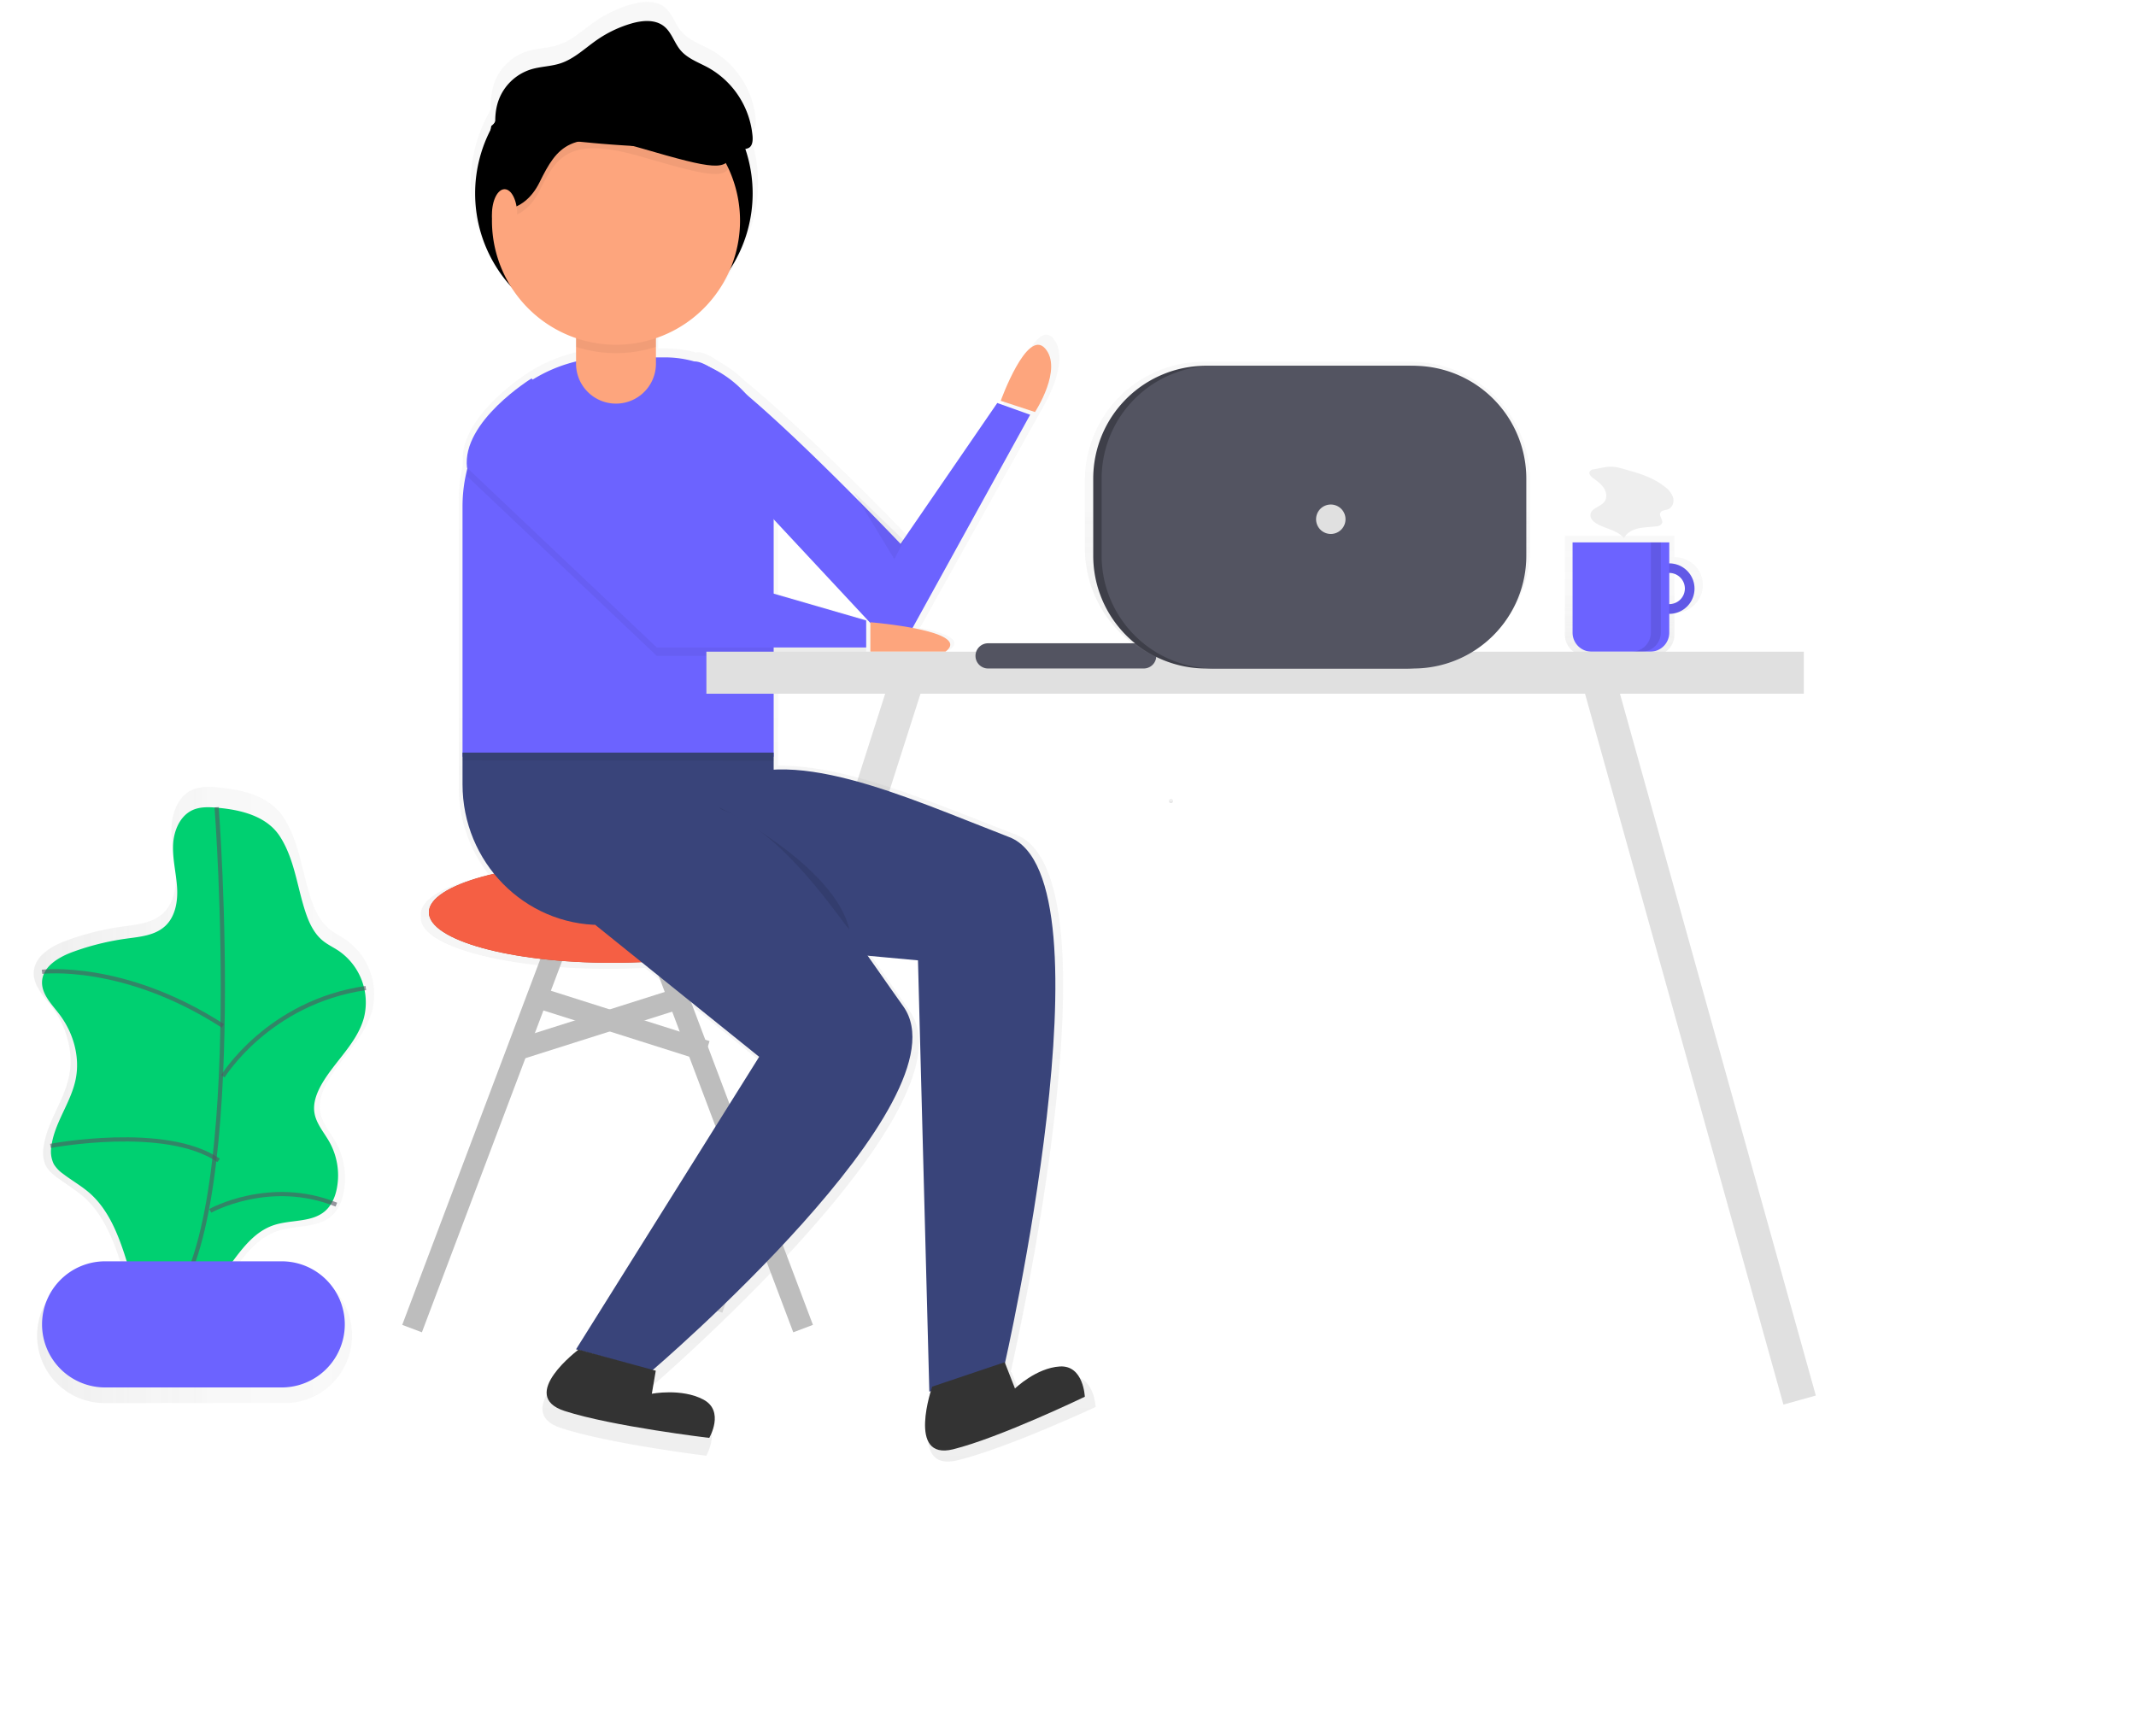 <svg xmlns="http://www.w3.org/2000/svg" xmlns:xlink="http://www.w3.org/1999/xlink" width="508" height="413" viewBox="0 0 508 413"><defs><path id="4j3ra" d="M1233.22 401.23v-8.16a4.2 4.2 0 0 1 3.73 2 4 4 0 0 1 0 4.16 4.2 4.2 0 0 1-3.73 2zm0-10.7v-5.1h-26.05V409a5.02 5.02 0 0 0 5.08 4.97h15.9c2.8 0 5.07-2.23 5.07-4.97v-5.23a6.7 6.7 0 0 0 6.78-6.63 6.7 6.7 0 0 0-6.78-6.63z"/><path id="4j3rc" d="M1232 401.7a3.71 3.71 0 1 1 0-7.43 3.71 3.71 0 0 1 0 7.42zm0-9.7a6 6 0 1 0 0 12 6 6 0 0 0 0-12z"/><path id="4j3rd" d="M1209 387h23v21.45a4.53 4.53 0 0 1-4.5 4.55h-14a4.53 4.53 0 0 1-4.5-4.55z"/><path id="4j3re" d="M1227.62 387v21.47c0 1.2-.49 2.35-1.35 3.2A4.67 4.67 0 0 1 1223 413h2.38a4.57 4.57 0 0 0 4.62-4.53V387z"/><path id="4j3rf" d="M1214.13 369.61c-.4.01-.8.2-1.04.53-.31.55.25 1.17.76 1.55.95.7 1.94 1.4 2.58 2.37.65.97.85 2.34.15 3.27-.92 1.22-3.1 1.49-3.32 3-.14.96.7 1.79 1.57 2.27 2.12 1.2 4.86 1.52 6.4 3.4.63-1.29 2.06-2.04 3.48-2.34 1.41-.3 2.89-.29 4.33-.5.48-.01.93-.25 1.2-.64.4-.8-.74-1.77-.35-2.57.3-.62 1.19-.57 1.83-.82 1.05-.4 1.49-1.73 1.19-2.8a5.31 5.31 0 0 0-2.03-2.6c-2.37-1.87-5.26-2.94-8.16-3.73-1.35-.37-2.94-.94-4.34-1-1.4-.05-2.9.39-4.25.61z"/><path id="4j3rg" d="M1051 419l-48 150"/><path id="4j3rh" d="M1042.82 405.9l-22.79-6.61v-19.48l24.77 26.25-1.98-.16zm46.51 179.45c-5.93.35-11.22 5.32-11.22 5.32l-2.56-6.34-.2.07c1.24-5.47 26.66-118.2 1.22-127.91-19.55-7.47-40.29-16.7-56.54-16.36v-26.64h22.78v-.93h18.03c3.46-2.47-1.57-4.18-7.18-5.23.23-.26.43-.55.6-.85l28.88-51.81s6.65-10.92 2.38-16.14c-4.28-5.22-10.44 13.3-10.44 13.3l-23.73 34.16s-23.97-24.97-39.18-37.38a26.66 26.66 0 0 0-5.67-4.3c-2.78-1.87-4.88-2.85-5.92-2.46h-.03c-2.3-.64-4.7-.97-7.09-.97h-1.9v-3.9a30.44 30.44 0 0 0 18.81-17.81 34.2 34.2 0 0 0 2.7-29.78c.3-.03.56-.12.8-.27.87-.56.94-1.77.87-2.79a21.14 21.14 0 0 0-10.73-16.53c-2.4-1.3-5.16-2.22-6.93-4.3-1.52-1.8-2.16-4.31-4-5.78-2.2-1.74-5.36-1.44-8.05-.66-2.99.86-5.82 2.2-8.4 3.96-2.9 2-5.52 4.55-8.87 5.65-2.37.79-4.95.77-7.35 1.5a12.34 12.34 0 0 0-7.94 7.75c-.6 1.95-.84 4-.68 6.03a33.97 33.97 0 0 0-3.4 7.76l-.55.29.52-.23A34.16 34.16 0 0 0 958 326.6a30.41 30.41 0 0 0 14.59 10.35v4.71c-4.13.9-8.08 2.51-11.65 4.77l-.82.54-.16.1c-3.5 2.4-15.27 11.1-14.88 20.5v1.1a36.2 36.2 0 0 0-.97 8.3v68.3a33.54 33.54 0 0 0 7.2 20.81c-9.91 2.22-16.22 5.57-16.22 9.33.05.3.05.62 0 .93 0 6.68 19.95 12.1 44.6 12.1 2.98 0 5.89-.08 8.7-.23l27.84 22.53-44.58 71.68s-14.71 11.39-3.33 15.19c11.4 3.8 34.65 6.64 34.65 6.64s3.8-6.64-1.43-9.49c-5.22-2.84-12.34-1.42-12.34-1.42l.93-5.7s77.35-66.43 61.21-89.2c-3.08-4.36-6.17-8.86-9.28-13.28l12.18 1.1 2.78 104.3.35-.12c-.7 2.05-5.61 17.51 5.29 14.9 11.67-2.79 32.91-12.69 32.91-12.69s-.3-7.65-6.23-7.3z"/><path id="4j3rj" d="M948 304a33 33 0 1 1 66 0 33 33 0 0 1-66 0z"/><path id="4j3rk" d="M1018.8 381.3l25.29 27.13a4.9 4.9 0 0 0 7.9-1l28.01-50.79-7.82-2.79-23 33.5s-43.2-45.52-49.24-43.27c-6.04 2.25 18.87 37.21 18.87 37.21z"/><path id="4j3rl" d="M970 476l-37 98"/><path id="4j3rm" d="M989 476l37 98"/><path id="4j3rn" d="M937 475c0-6.63 19.48-12 43.5-12s43.5 5.37 43.5 12-19.48 12-43.5 12-43.5-5.37-43.5-12z"/><path id="4j3ro" d="M962 495l41 13"/><path id="4j3rp" d="M998 495l-41 13"/><path id="4j3rq" d="M980.2 343h12.9c14.3 0 25.9 11.68 25.9 26.08V438h-74v-59.56c0-9.4 3.7-18.41 10.3-25.06A35.07 35.07 0 0 1 980.2 343z"/><path id="4j3rr" d="M945 437h74v41h-41.16C959.7 478 945 463.02 945 444.54z"/><path id="4j3rs" d="M946.07 371.25L991.2 414H1041v-6.43l-42.89-12.42L961.43 350s-16.67 10.25-15.36 21.25z"/><path id="4j3rt" d="M946.07 369.25L991.2 412H1041v-6.43l-42.89-12.42L961.43 348s-16.67 10.25-15.36 21.25z"/><path id="4j3ru" d="M1042 406s24.46 2 17.87 7H1042z"/><path id="4j3rv" d="M1073 353.33s6.24-17.35 10.55-12.46c4.32 4.9-2.4 15.13-2.4 15.13z"/><path id="4j3rw" d="M945 437v1.86l74 .14v-2h-74z"/><path id="4j3rx" d="M1003.66 481.84l49.66 4.58 2.7 102.58 17.78-5.85s26.6-116.24 1.24-126.04c-25.36-9.8-52.77-22.7-69.14-12.19-16.36 10.52-2.24 36.92-2.24 36.92z"/><path id="4j3ry" d="M1006 450s27.3 13.6 31 29"/><path id="4j3rz" d="M976.63 478.03l38.92 31.33L972 578.93l18.07 5.07s75.52-64.5 59.77-86.62c-15.75-22.11-31.5-47.91-50.97-48.37-19.46-.47-22.24 29.02-22.24 29.02z"/><path id="4j3rA" d="M1038 375l9.7 16 2.3-4.44-12-11.56z"/><path id="4j3rB" d="M972.59 579s-14.6 10.96-3.3 14.6c11.3 3.66 34.39 6.4 34.39 6.4s3.76-6.4-1.42-9.13c-5.18-2.74-12.24-1.37-12.24-1.37l.94-5.48z"/><path id="4j3rC" d="M1056.7 587.81s-6.16 17.66 4.97 14.9c11.12-2.76 31.33-12.5 31.33-12.5s-.28-7.53-5.93-7.2c-5.65.34-10.68 5.24-10.68 5.24l-2.44-6.25z"/><path id="4j3rD" d="M972 335.5a9.5 9.5 0 1 1 19 0v9a9.5 9.5 0 1 1-19 0z"/><path id="4j3rE" d="M981.5 328a9.42 9.42 0 0 0-9.5 9.33v3.17c6.17 2 12.83 2 19 0v-3.17c0-2.47-1-4.85-2.78-6.6a9.59 9.59 0 0 0-6.72-2.73z"/><path id="4j3rF" d="M952 310.5a29.5 29.5 0 1 1 59 0 29.5 29.5 0 0 1-59 0z"/><path id="4j3rG" d="M951.84 309.82s7.36 1.9 11.5-6.5c4.13-8.39 7.35-12.97 24.37-8 17.01 4.95 20.44 5.56 21.25.87.56-3.2-5.49-11-9.38-15.6-1.9-2.25-4.99-3.59-8.28-3.59h-19.23l-11.5 5.34-8.73 7.63-1.84 10.3z"/><path id="4j3rH" d="M951.84 307.82s7.36 1.9 11.5-6.5c4.13-8.39 7.35-12.97 24.37-8 17.01 4.95 20.44 5.56 21.25.87.56-3.2-5.49-11-9.38-15.6-1.9-2.25-4.99-3.59-8.28-3.59h-19.23l-11.5 5.34-8.73 7.63-1.84 10.3z"/><path id="4j3rI" d="M952 309c0-3.31 1.34-6 3-6s3 2.69 3 6-1.34 6-3 6-3-2.69-3-6z"/><path id="4j3rJ" d="M953.59 293.89c-.68-3.9-1.36-8-.11-11.76a12.05 12.05 0 0 1 7.71-7.6c2.31-.73 4.84-.71 7.15-1.48 3.25-1.08 5.8-3.6 8.62-5.55a28.3 28.3 0 0 1 8.16-3.9c2.6-.76 5.68-1.05 7.81.66 1.8 1.44 2.42 3.9 3.9 5.67 1.72 2.05 4.4 2.94 6.73 4.23a20.78 20.78 0 0 1 10.42 16.25c.07 1 0 2.2-.84 2.73-.52.27-1.1.38-1.69.32-11.79-.18-23.6-.35-35.34-1.44-3.65-.34-7.3-.77-10.97-.63A35.6 35.6 0 0 0 949 296"/><path id="4j3rK" d="M923.53 498.33a15.93 15.93 0 0 0-6.23-16.8c-1.39-.94-2.9-1.65-4.17-2.73-2.1-1.8-3.31-4.44-4.19-7.08-2.09-6.34-2.75-13.45-6.42-19.17-3.34-5.22-9.84-6.74-15.62-7.26-2.1-.2-4.3-.29-6.23.59-3.21 1.46-4.75 5.3-4.89 8.86-.14 3.57.77 7.07 1 10.62.24 3.54-.4 7.46-3 9.86-2.6 2.4-6.31 2.7-9.76 3.17a64.23 64.23 0 0 0-13.23 3.32c-3.6 1.32-7.6 3.7-7.77 7.55-.14 3.15 2.38 5.67 4.27 8.17 3.54 4.67 5.31 10.87 4.11 16.64-1.22 5.86-5.3 10.9-6.05 16.85a7.39 7.39 0 0 0 .6 4.45 8.12 8.12 0 0 0 2.23 2.38c2.22 1.74 4.7 3.13 6.8 5 4.38 3.92 6.76 9.6 8.59 15.2l.5 1.64h-4.31c-8.8.02-15.91 7.2-15.94 16.06a16.05 16.05 0 0 0 15.94 16.07h43.04c8.8-.03 15.91-7.2 15.94-16.07a16.05 16.05 0 0 0-15.98-16.1h-11.78c2.77-3.76 5.7-7.3 10-8.75 4.3-1.45 9.52-.6 12.9-3.62 1.64-1.48 2.52-3.66 2.92-5.85.71-3.95.05-8.03-1.89-11.55-1.36-2.44-3.34-4.67-3.77-7.42-.36-2.36.47-4.76 1.63-6.85 3.25-5.97 9.01-10.6 10.76-17.18z"/><path id="4j3rM" d="M886.73 450.12c-2-.18-4.09-.27-5.92.55-3.05 1.39-4.51 4.99-4.65 8.33-.14 3.35.73 6.65.95 10 .22 3.34-.38 7.01-2.85 9.28-2.47 2.26-6 2.53-9.28 2.98-4.3.6-8.51 1.64-12.58 3.12-3.42 1.24-7.23 3.48-7.4 7.1-.12 2.97 2.27 5.34 4.07 7.7 3.37 4.4 5.05 10.22 3.9 15.65-1.16 5.53-5.05 10.26-5.75 15.86a6.87 6.87 0 0 0 .57 4.18 7.67 7.67 0 0 0 2.12 2.25c2.11 1.63 4.47 2.94 6.47 4.7 4.16 3.7 6.42 9.03 8.16 14.3 1.7 5.2 3.05 10.5 4 15.88 3.6-2.3 8.23-2.27 12.06-4.15 8.16-3.99 10.9-15.56 19.51-18.45 4.08-1.36 9.05-.56 12.26-3.4 1.56-1.4 2.4-3.45 2.77-5.5.68-3.72.05-7.55-1.78-10.86-1.29-2.3-3.17-4.38-3.58-6.98-.36-2.22.46-4.47 1.54-6.46 3.1-5.61 8.57-9.97 10.24-16.16 1.49-6-.87-12.29-5.93-15.83-1.3-.88-2.77-1.55-3.97-2.56-2.01-1.7-3.16-4.18-3.99-6.67-1.99-5.96-2.62-12.65-6.1-18.04-3.17-4.9-9.35-6.33-14.84-6.82z"/><path id="4j3rN" d="M886.52 450s7.83 102.4-12.52 120"/><path id="4j3rO" d="M845 573a15 15 0 0 1 15-15h42a15 15 0 0 1 0 30h-42a15 15 0 0 1-15-15z"/><path id="4j3rP" d="M845 489.14s19.36-2.4 43 12.86"/><path id="4j3rQ" d="M888 514s10.8-17.63 34-21"/><path id="4j3rR" d="M847 530.55s27.4-5.2 40 3.45"/><path id="4j3rS" d="M885 546s14.12-7.9 30-1.48"/><path id="4j3rT" d="M1113.5 449a.5.5 0 1 0 0-1 .5.5 0 0 0 0 1z"/><path id="4j3rV" d="M1215 419l48 172"/><path id="4j3rW" d="M1003 423v-10h261v10z"/><path id="4j3rX" d="M1067 414a3 3 0 0 1 3-3h37a3 3 0 0 1 0 6h-37a3 3 0 0 1-3-3z"/><path id="4j3rY" d="M1093.03 372.26a28.22 28.22 0 0 1 28.22-28.22h49.4a28.22 28.22 0 0 1 28.22 28.22v16.15a28.22 28.22 0 0 1-28.22 28.22h-49.4a28.22 28.22 0 0 1-28.22-28.22z"/><path id="4j3raa" d="M1095 371.84a26.84 26.84 0 0 1 26.84-26.84h47.32a26.84 26.84 0 0 1 26.84 26.84v18.32a26.84 26.84 0 0 1-26.84 26.84h-47.32a26.84 26.84 0 0 1-26.84-26.84z"/><path id="4j3rab" d="M1097 371.84a26.84 26.84 0 0 1 26.84-26.84h47.32a26.84 26.84 0 0 1 26.84 26.84v18.32a26.84 26.84 0 0 1-26.84 26.84h-47.32a26.84 26.84 0 0 1-26.84-26.84z"/><path id="4j3rac" d="M1148 381.5a3.5 3.5 0 1 1 7 0 3.5 3.5 0 0 1-7 0z"/><linearGradient id="4j3rb" x1="1223.59" x2="1223.59" y1="413.96" y2="385.43" gradientUnits="userSpaceOnUse"><stop offset="0" stop-color="gray" stop-opacity=".25"/><stop offset=".54" stop-color="gray" stop-opacity=".12"/><stop offset="1" stop-color="gray" stop-opacity=".1"/></linearGradient><linearGradient id="4j3ri" x1="1015.33" x2="1015.33" y1="605.64" y2="258.46" gradientUnits="userSpaceOnUse"><stop offset="0" stop-color="gray" stop-opacity=".25"/><stop offset=".54" stop-color="gray" stop-opacity=".12"/><stop offset="1" stop-color="gray" stop-opacity=".1"/></linearGradient><linearGradient id="4j3rL" x1="843" x2="924.03" y1="518.42" y2="518.42" gradientUnits="userSpaceOnUse"><stop offset="0" stop-color="gray" stop-opacity=".25"/><stop offset=".54" stop-color="gray" stop-opacity=".12"/><stop offset="1" stop-color="gray" stop-opacity=".1"/></linearGradient><linearGradient id="4j3rU" x1="1113.5" x2="1113.5" y1="449" y2="448" gradientUnits="userSpaceOnUse"><stop offset="0" stop-color="gray" stop-opacity=".25"/><stop offset=".54" stop-color="gray" stop-opacity=".12"/><stop offset="1" stop-color="gray" stop-opacity=".1"/></linearGradient><linearGradient id="4j3rZ" x1="1145.95" x2="1145.95" y1="416.62" y2="344.04" gradientUnits="userSpaceOnUse"><stop offset="0" stop-color="gray" stop-opacity=".25"/><stop offset=".54" stop-color="gray" stop-opacity=".12"/><stop offset="1" stop-color="gray" stop-opacity=".1"/></linearGradient></defs><g><g transform="translate(-835 -258)"><g opacity=".7"><g opacity=".7"><use fill="url(#4j3rb)" xlink:href="#4j3ra"/></g></g><g><use fill="#6c63ff" xlink:href="#4j3rc"/></g><g opacity=".1"><use xlink:href="#4j3rc"/></g><g><use fill="#6c63ff" xlink:href="#4j3rd"/></g><g opacity=".1"><use xlink:href="#4j3re"/></g><g><use fill="#eee" xlink:href="#4j3rf"/></g><g><use fill="#fff" fill-opacity="0" stroke="#e0e0e0" stroke-miterlimit="50" stroke-width="8" xlink:href="#4j3rg"/></g><g opacity=".7"><g opacity=".7"><use fill="url(#4j3ri)" xlink:href="#4j3rh"/></g></g><g><use xlink:href="#4j3rj"/></g><g><use fill="#6c63ff" xlink:href="#4j3rk"/></g><g><use fill="#fff" fill-opacity="0" stroke="#bdbdbd" stroke-miterlimit="50" stroke-width="5" xlink:href="#4j3rl"/></g><g><use fill="#fff" fill-opacity="0" stroke="#bdbdbd" stroke-miterlimit="50" stroke-width="5" xlink:href="#4j3rm"/></g><g><use fill="#b84733" xlink:href="#4j3rn"/></g><g><use fill="#f55f44" xlink:href="#4j3rn"/></g><g><use fill="#fff" fill-opacity="0" stroke="#bdbdbd" stroke-miterlimit="50" stroke-width="5" xlink:href="#4j3ro"/></g><g><use fill="#fff" fill-opacity="0" stroke="#bdbdbd" stroke-miterlimit="50" stroke-width="5" xlink:href="#4j3rp"/></g><g><use fill="#6c63ff" xlink:href="#4j3rq"/></g><g><use fill="#39447a" xlink:href="#4j3rr"/></g><g opacity=".05"><use xlink:href="#4j3rs"/></g><g><use fill="#6c63ff" xlink:href="#4j3rt"/></g><g><use fill="#fda57d" xlink:href="#4j3ru"/></g><g><use fill="#fda57d" xlink:href="#4j3rv"/></g><g opacity=".05"><use xlink:href="#4j3rw"/></g><g><use fill="#39447a" xlink:href="#4j3rx"/></g><g opacity=".1"><use xlink:href="#4j3ry"/></g><g><use fill="#39447a" xlink:href="#4j3rz"/></g><g opacity=".05"><use xlink:href="#4j3rA"/></g><g><use fill="#333" xlink:href="#4j3rB"/></g><g><use fill="#333" xlink:href="#4j3rC"/></g><g><use fill="#fda57d" xlink:href="#4j3rD"/></g><g opacity=".05"><use xlink:href="#4j3rE"/></g><g><use fill="#fda57d" xlink:href="#4j3rF"/></g><g opacity=".05"><use xlink:href="#4j3rG"/></g><g><use xlink:href="#4j3rH"/></g><g><use fill="#fda57d" xlink:href="#4j3rI"/></g><g><use xlink:href="#4j3rJ"/></g><g opacity=".7"><g opacity=".7"><use fill="url(#4j3rL)" xlink:href="#4j3rK"/></g></g><g><use fill="#00d071" xlink:href="#4j3rM"/></g><g opacity=".6"><use fill="#fff" fill-opacity="0" stroke="#535461" stroke-miterlimit="50" xlink:href="#4j3rN"/></g><g><use fill="#6c63ff" xlink:href="#4j3rO"/></g><g opacity=".6"><use fill="#fff" fill-opacity="0" stroke="#535461" stroke-miterlimit="50" xlink:href="#4j3rP"/></g><g opacity=".6"><use fill="#fff" fill-opacity="0" stroke="#535461" stroke-miterlimit="50" xlink:href="#4j3rQ"/></g><g opacity=".6"><use fill="#fff" fill-opacity="0" stroke="#535461" stroke-miterlimit="50" xlink:href="#4j3rR"/></g><g opacity=".6"><use fill="#fff" fill-opacity="0" stroke="#535461" stroke-miterlimit="50" xlink:href="#4j3rS"/></g><g><use fill="url(#4j3rU)" xlink:href="#4j3rT"/></g><g><use fill="#fff" fill-opacity="0" stroke="#e0e0e0" stroke-miterlimit="50" stroke-width="8" xlink:href="#4j3rV"/></g><g><use fill="#e0e0e0" xlink:href="#4j3rW"/></g><g><use fill="#535461" xlink:href="#4j3rX"/></g><g opacity=".7"><g opacity=".7"><use fill="url(#4j3rZ)" xlink:href="#4j3rY"/></g></g><g><use fill="#3e3f49" xlink:href="#4j3raa"/></g><g><use fill="#535461" xlink:href="#4j3rab"/></g><g><use fill="#e0e0e0" xlink:href="#4j3rac"/></g></g></g></svg>